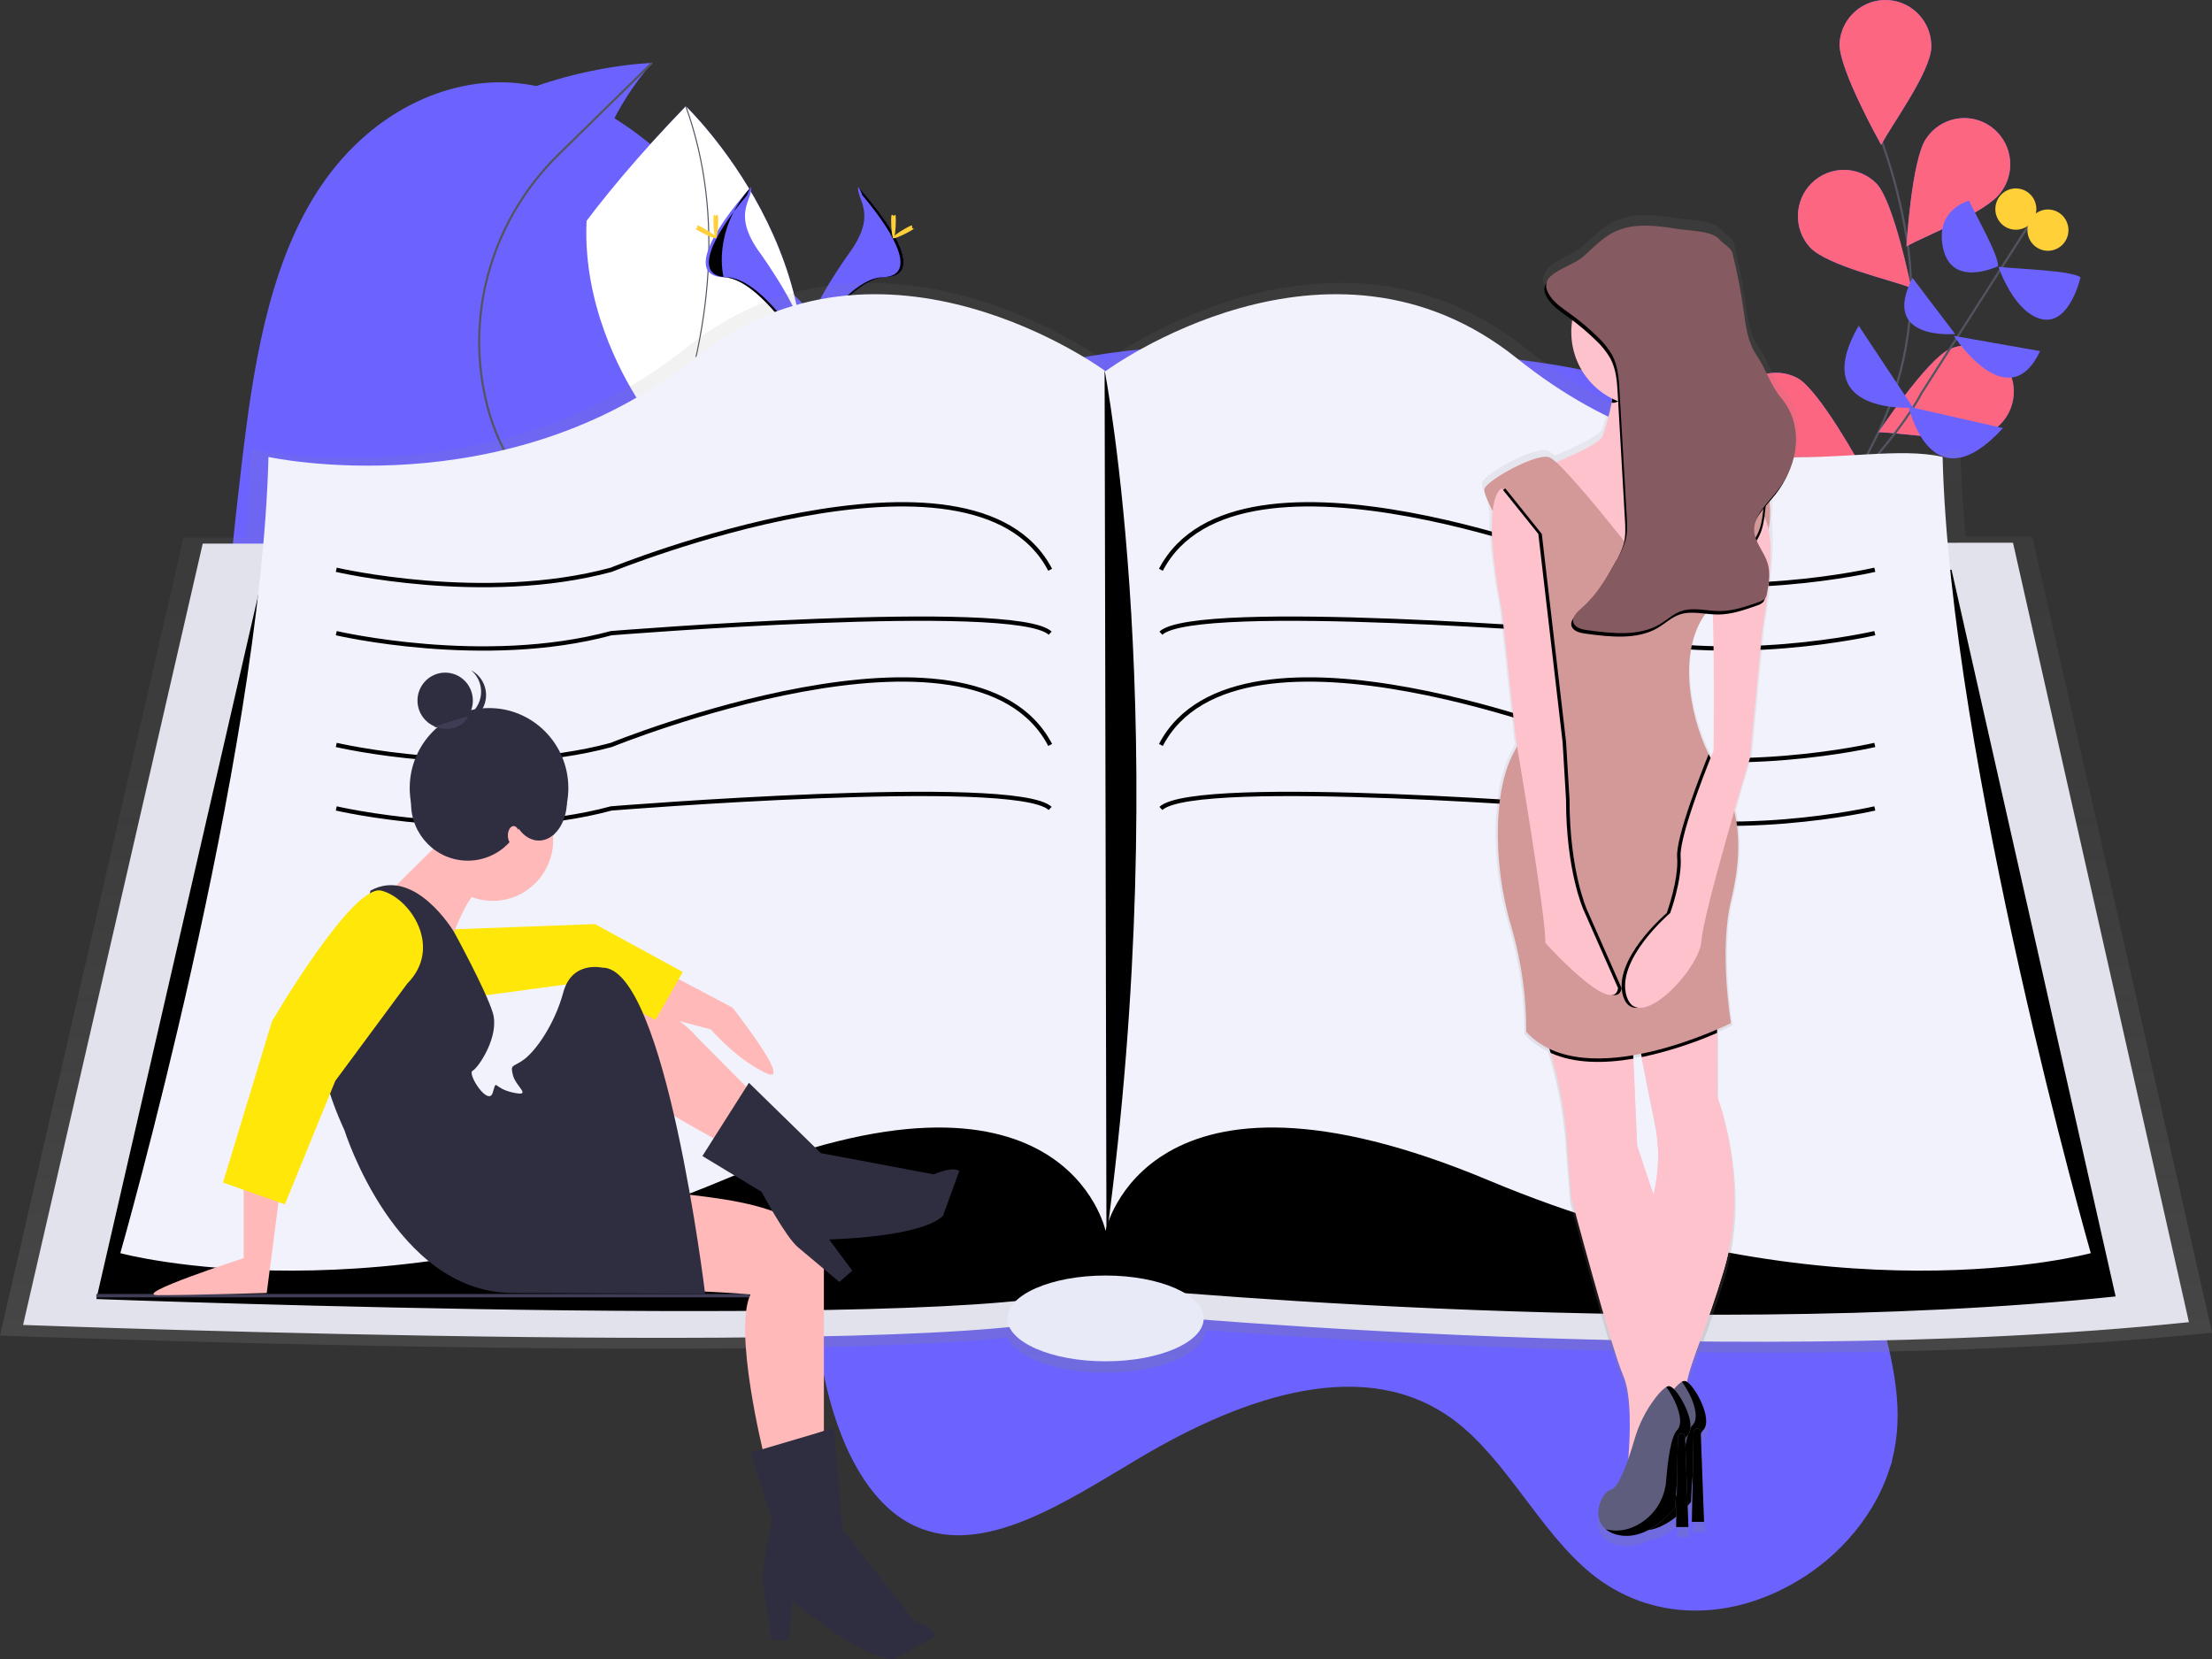 <?xml version="1.0" encoding="UTF-8" standalone="no"?>
<!DOCTYPE svg PUBLIC "-//W3C//DTD SVG 1.1//EN" "http://www.w3.org/Graphics/SVG/1.1/DTD/svg11.dtd">
<svg version="1.1" xmlns="http://www.w3.org/2000/svg" xmlns:xlink="http://www.w3.org/1999/xlink" preserveAspectRatio="xMidYMid meet" viewBox="0 0 2048 1536" width="2048" height="1536"><rect x="0" y="0" width="2048" height="1536" fill="#333333" stroke="none"/><defs><path d="M1742.21 1220.72C1751.5 1258.96 1762.23 1299.29 1753.97 1342.13C1743.87 1394.52 1707.67 1435.82 1671.12 1459.45C1604.47 1502.57 1528.58 1501.69 1473.63 1457.18C1426.06 1418.71 1394.92 1351.41 1346.4 1315.02C1265.11 1254.13 1153.15 1291.73 1055.75 1349.44C986.84 1390.24 910.99 1441.88 847.63 1413.11C803.04 1392.86 775.47 1335.31 762.69 1272.6C756.54 1242.33 752.89 1209.25 738.59 1186.21C730.08 1172.52 718.35 1163.38 706.18 1155.91C595.07 1087.71 444.12 1145.77 337.04 1068.47C264.71 1016.26 223.9 907.98 210.86 792.06C197.81 676.14 209.36 551.96 223.75 429.69C234.04 342.81 247.87 249.77 292.76 178.93C340.23 104 414.75 70.32 479.35 77.03C543.95 83.74 599.89 125.48 648.05 176.45C708.25 240.15 762.4 321.62 840.56 341.91C893.73 355.73 952.07 339.21 1008.71 329.77C1103.41 313.98 1196.71 317.99 1289.3 323.36C1377.96 328.51 1467.17 335.05 1549.68 366.63C1608.07 388.98 1652.76 435.84 1707.2 466.21C1742.69 485.99 1782.81 488.35 1815.86 514.81C1856.55 547.31 1891.62 607.73 1874.95 684.23C1859.09 756.98 1802.13 798.49 1767.77 855.06C1703.02 961.69 1714.47 1106.52 1742.21 1220.72Z" id="g5Uw5tR0Je"></path><path d="M558.86 529.34C558.86 529.34 279.45 466.44 634.97 98.4C634.97 98.4 788.21 244.65 732 426.44C709.4 499.53 636.67 544.65 563 530.2C562.17 530.03 559.68 529.51 558.86 529.34Z" id="e2p9SH12Zz"></path><path d="M558.86 529.34C552.72 527.96 285.41 460.22 634.97 98.4C634.97 98.4 788.21 244.65 732 426.44C709.4 499.53 636.67 544.65 563 530.2C562.17 530.03 559.68 529.51 558.86 529.34Z" id="ciXwwzz88"></path><path d="M562.56 531.44C562.56 531.44 710.14 307.59 635 98.42" id="e1xbanWzAL"></path><path d="M1708.3 746.71C1708.3 746.71 1660.14 551.48 1733.12 412.48C1763.77 354.15 1775.94 287.69 1765.7 222.51C1760.79 191.59 1753.07 161.19 1742.65 131.69" id="ad11iWYWo"></path><path d="M1741.72 134.12C1741.72 134.12 1702.15 63.78 1703.15 40.14C1704.63 16.54 1724.83 -1.4 1748.27 0.09C1771.06 1.53 1788.66 20.83 1788.13 43.82C1787.12 67.45 1751 116.06 1741.72 134.12Z" id="aqokGMczt"></path><path d="M1765.1 228.13C1765.1 228.13 1769.84 147.42 1783.44 128.13C1796.62 108.55 1823.07 103.43 1842.51 116.7C1861.96 129.97 1867.05 156.6 1853.87 176.18C1853.52 176.7 1853.16 177.21 1852.79 177.71C1839.21 197 1782.64 218.04 1765.1 228.13Z" id="acIhO7IsS"></path><path d="M1739.23 400.17C1739.23 400.17 1783.8 332.92 1805.2 323.17C1826.79 313.85 1851.8 323.91 1861.06 345.65C1870.07 366.8 1860.87 391.34 1840.22 401.22C1818.82 410.95 1759.43 400.38 1739.23 400.17Z" id="h1pkUbk6eQ"></path><path d="M1693.17 584.31C1693.17 584.31 1725.81 510.45 1745.27 497.2C1764.97 484.31 1791.32 489.95 1804.11 509.78C1816.59 529.12 1811.62 554.93 1792.88 568.17C1773.41 581.4 1713.11 581.08 1693.17 584.31Z" id="i2a1oJ3SU"></path><path d="M1769.52 266.56C1769.52 266.56 1753.65 187.31 1737.52 170.12C1721.07 153.23 1694.14 152.97 1677.37 169.54C1661.05 185.66 1660.3 211.9 1675.7 228.93C1691.82 246.14 1750.76 259.03 1769.52 266.56Z" id="b6Ei92VH8"></path><path d="M1723.43 432.46C1723.43 432.46 1684.83 361.6 1664.3 350.07C1643.53 339.03 1617.8 347.03 1606.82 367.94C1596.22 388.15 1603.25 413.18 1622.79 424.81C1643.3 436.28 1703.31 430.93 1723.43 432.46Z" id="b7Yca1ZfKA"></path><path d="M1695.29 647.04C1695.29 647.04 1669.05 570.56 1650.78 555.76C1632.22 541.27 1605.5 544.66 1591.1 563.35C1577.1 581.52 1579.85 607.57 1597.33 622.38C1615.59 637.23 1675.7 642.11 1695.29 647.04Z" id="c1eG7rxXM5"></path><path d="M1741.72 134.12C1741.72 134.12 1702.15 63.78 1703.15 40.14C1704.63 16.54 1724.83 -1.4 1748.27 0.09C1771.06 1.53 1788.66 20.83 1788.13 43.82C1787.12 67.45 1751 116.06 1741.72 134.12Z" id="a1ABHHmmMZ"></path><path d="M1765.1 228.13C1765.1 228.13 1769.84 147.42 1783.44 128.13C1796.62 108.55 1823.07 103.43 1842.51 116.7C1861.96 129.97 1867.05 156.6 1853.87 176.18C1853.52 176.7 1853.16 177.21 1852.79 177.71C1839.21 197 1782.64 218.04 1765.1 228.13Z" id="bligx0FTL"></path><path d="M1739.23 400.17C1739.23 400.17 1783.8 332.92 1805.2 323.17C1826.79 313.85 1851.8 323.91 1861.06 345.65C1870.07 366.8 1860.87 391.34 1840.22 401.22C1818.82 410.95 1759.43 400.38 1739.23 400.17Z" id="aa86MXlFQ"></path><path d="M1693.17 584.31C1693.17 584.31 1725.81 510.45 1745.27 497.2C1764.97 484.31 1791.32 489.95 1804.11 509.78C1816.59 529.12 1811.62 554.93 1792.88 568.17C1773.41 581.4 1713.11 581.08 1693.17 584.31Z" id="i6HPZ6sxdE"></path><path d="M1769.52 266.56C1769.52 266.56 1753.65 187.31 1737.52 170.12C1721.07 153.23 1694.14 152.97 1677.37 169.54C1661.05 185.66 1660.3 211.9 1675.7 228.93C1691.82 246.14 1750.76 259.03 1769.52 266.56Z" id="adggLaUXq"></path><path d="M1723.43 432.46C1723.43 432.46 1684.83 361.6 1664.3 350.07C1643.53 339.03 1617.8 347.03 1606.82 367.94C1596.22 388.15 1603.25 413.18 1622.79 424.81C1643.3 436.28 1703.31 430.93 1723.43 432.46Z" id="a4ZXOPmZJR"></path><path d="M1695.29 647.04C1695.29 647.04 1669.05 570.56 1650.78 555.76C1632.22 541.27 1605.5 544.66 1591.1 563.35C1577.1 581.52 1579.85 607.57 1597.33 622.38C1615.59 637.23 1675.7 642.11 1695.29 647.04Z" id="a8phnkjhmz"></path><path d="M1532 620.62C1532 620.62 1733.97 450.2 1778.86 364.26C1778.86 364.26 1880.97 204.29 1880.97 204.29" id="c2sq2Z2QEN"></path><path d="M1767.13 376.52C1767.13 376.52 1787.71 469.32 1854.48 396.36C1837.01 392.39 1775.86 378.5 1767.13 376.52Z" id="b9XyhON61"></path><path d="M1771.19 377.41C1771.19 377.41 1672.94 384.6 1720.91 301.59C1730.97 316.75 1766.16 369.83 1771.19 377.41Z" id="b1wAaedVyn"></path><path d="M1808.98 310.97C1808.98 310.97 1859.17 387.82 1888.85 325.08C1872.88 322.26 1816.97 312.38 1808.98 310.97Z" id="b2fF32Blfp"></path><path d="M1810.16 309.23C1810.16 309.23 1740.37 315.85 1770.74 257.34C1778.62 267.72 1806.22 304.04 1810.16 309.23Z" id="b9uyHLE32"></path><path d="M1926.26 256.81C1926.26 256.81 1916.12 301.7 1890.18 295.45C1864.24 289.2 1850.3 247 1850.3 247C1865.49 248.96 1918.38 250.27 1926.26 256.81Z" id="f4AyekGTSv"></path><path d="M1849.85 246.46C1849.85 246.46 1807.52 267.06 1799.16 230.31C1790.81 193.56 1823.11 185.8 1823.11 185.8C1828.46 197.93 1850.89 236.77 1849.85 246.46Z" id="a2qprCcDjp"></path><path d="M1878 207.31C1874.84 217.37 1880.37 228.12 1890.37 231.3C1900.37 234.49 1911.04 228.92 1914.21 218.85C1917.37 208.78 1911.84 198.04 1901.84 194.85C1891.84 191.66 1881.17 197.24 1878 207.31Z" id="gfQPpBWW0"></path><path d="M1848.29 187.81C1845.12 197.87 1850.66 208.62 1860.66 211.8C1870.66 214.99 1881.33 209.42 1884.49 199.35C1887.66 189.28 1882.12 178.54 1872.12 175.35C1862.12 172.16 1851.45 177.74 1848.29 187.81Z" id="e3gIlZHU4"></path><path d="M624.48 664.36C624.48 664.36 706.14 603.18 603.6 389.04C603.6 389.04 466.87 218.87 603.6 58.27C603.6 58.27 305.46 65.92 311.16 345.06C316.86 624.21 460.23 664.36 460.23 664.36C493.08 664.36 591.63 664.36 624.48 664.36Z" id="c1OiyydPYs"></path><path d="M548.22 664.36C548.22 664.36 527.66 517.14 472.59 427.28C461.71 409.1 453.89 389.25 449.44 368.5C431.04 287 457.28 201.76 516.74 143.43C522.53 137.75 551.49 109.34 603.61 58.21" id="d21O8Fh94A"></path><path d="M785.87 234.88C785.87 234.88 735.86 303.71 744.99 326.88C744.99 326.88 786.35 257.63 820.02 256.66C853.68 255.68 831.56 214.53 794.53 172.89C792.8 185.29 813.29 197.59 785.87 234.88Z" id="n4hIAlyDBi"></path><path d="M798.33 180.64C831.18 219.49 848.67 255.76 817.11 256.67C787.7 257.52 752.41 310.48 743.96 323.84C744.24 324.87 744.58 325.89 744.97 326.88C744.97 326.88 786.33 257.63 820 256.66C853.67 255.68 831.56 214.53 794.53 172.89C796.16 175.28 797.43 177.89 798.33 180.64Z" id="g3liCh486N"></path><path d="M827.23 220.1C826.04 220.1 825.07 213.04 825.07 204.36C825.07 195.68 826.28 199.76 827.48 199.76C828.68 199.76 829.4 195.68 829.4 204.36C829.4 213.06 828.43 220.1 827.23 220.1Z" id="civz092VI"></path><path d="M826.61 220.37C826.04 219.31 831.71 215.09 839.29 210.92C846.87 206.75 843.89 209.79 844.46 210.92C845.03 212.05 848.94 210.58 841.36 214.74C833.76 218.91 827.18 221.42 826.61 220.37Z" id="a2ZcyEVGHE"></path><path d="M704.14 234.88C704.14 234.88 754.16 303.71 745.03 326.88C745.03 326.88 703.67 257.63 670 256.66C636.33 255.68 658.42 214.53 695.48 172.89C697.22 185.29 676.72 197.59 704.14 234.88Z" id="bddaED79v"></path><path d="M691.69 180.64C658.84 219.49 641.35 255.76 672.91 256.67C702.32 257.52 737.6 310.48 746.05 323.84C745.77 324.87 745.44 325.89 745.05 326.88C745.05 326.88 703.63 257.61 669.96 256.67C669.96 256.67 658.42 214.53 695.48 172.89C693.86 175.28 692.58 177.89 691.69 180.64Z" id="b1fFthLkeI"></path><path d="M662.75 220.1C663.94 220.1 664.91 213.04 664.91 204.36C664.91 195.68 663.7 199.76 662.5 199.76C661.3 199.76 660.58 195.68 660.58 204.36C660.58 213.06 661.55 220.1 662.75 220.1Z" id="a6eMnbahx8"></path><path d="M663.37 220.37C663.94 219.31 658.27 215.09 650.69 210.92C643.11 206.75 646.09 209.79 645.52 210.92C644.95 212.05 641.04 210.58 648.62 214.74C656.21 218.91 662.8 221.42 663.37 220.37Z" id="b6gccpwi6"></path><path d="M1881.63 496.85C1844.55 496.85 1823.94 496.85 1819.82 496.85C1817.36 468.69 1815.7 441.41 1815.08 415.71C1815.08 415.71 1591 465.08 1412.31 322.25C1233.62 179.43 1023.54 334.61 1023.54 334.61C1023.49 334.57 1023.22 334.37 1022.73 334.01L1022.73 333.73C1022.73 333.94 1022.73 334.07 1022.73 334.09C1008.14 323.69 806.89 184.82 634.83 322.37C456.22 465.19 232.07 415.83 232.07 415.83C231.44 441.85 229.77 469.36 227.25 497.79C223.42 497.79 204.31 497.79 169.9 497.79C67.96 941.04 11.33 1187.29 0 1236.54C0 1236.54 690.64 1262.58 932.66 1238.56C941.34 1257.03 978.75 1270.91 1023.56 1270.91C1073.92 1270.91 1114.88 1253.38 1116.31 1231.53C1304.7 1245.96 1710.08 1269.04 2048 1233.88C2025.82 1135.61 1970.36 889.93 1881.63 496.85Z" id="b6nmNoOP8"></path><linearGradient id="gradienta71ogWIsj9" gradientUnits="userSpaceOnUse" x1="1024" y1="1270.89" x2="1024" y2="261.87"><stop style="stop-color: #808080;stop-opacity: 0.25" offset="0%"></stop><stop style="stop-color: #808080;stop-opacity: 0.12" offset="54%"></stop><stop style="stop-color: #808080;stop-opacity: 0.1" offset="100%"></stop></linearGradient><path d="M187.69 503.34C87.89 937.36 32.45 1178.48 21.36 1226.71C21.36 1226.71 936.97 1261.24 1010.71 1212.9C1010.71 1212.9 1579.12 1270.74 2026.64 1224.13C2015.78 1176.02 1961.48 935.47 1863.75 502.5L187.69 503.34Z" id="f3dwq12Voz"></path><path d="M244.28 528.33C151.24 932.97 99.55 1157.77 89.21 1202.73C89.21 1202.73 942.86 1234.93 1011.6 1189.86C1011.6 1189.86 1541.54 1243.78 1958.77 1200.32C1948.64 1155.47 1898 931.2 1806.85 527.52L244.28 528.33Z" id="cdIlJA83j"></path><path d="M1404.22 331.57C1229.33 191.72 1023.56 343.65 1023.56 343.65C1023.56 343.65 817.81 191.72 642.92 331.57C468.03 471.41 248.55 423.07 248.55 423.07C241.64 704.47 111.39 1160.25 111.39 1160.25C111.39 1160.25 351.44 1225.85 668.65 1092.93C985.87 960.01 1023.58 1139.54 1023.58 1139.54C1023.58 1139.54 1061.3 959.99 1378.51 1092.93C1695.73 1225.87 1935.77 1160.25 1935.77 1160.25C1935.77 1160.25 1805.45 704.47 1798.59 423.07C1719.72 404.77 1579.12 471.41 1404.22 331.57Z" id="amgYAnM09"></path><path d="M600.06 1144.76C600.06 1144.76 889.84 1079.16 1023.53 1175.83C1023.53 1175.83 1152.12 1058.44 1450.46 1149.94" id="k1v55ncVc"></path><path d="M1114.45 1220.67C1114.45 1242.6 1073.76 1260.38 1023.56 1260.38C973.37 1260.38 932.68 1242.6 932.68 1220.67C932.68 1198.73 973.37 1180.95 1023.56 1180.95C1073.76 1180.95 1114.45 1198.73 1114.45 1220.67Z" id="a16uC1crop"></path><path d="M1022.71 342.79C1022.71 342.79 1087.86 675.99 1024.42 1145.56" id="cCyX3u8uA"></path><path d="M311.33 527.52C311.33 527.52 447.81 559.45 565.94 527.52C565.94 527.52 900.97 391.14 972.31 527.52" id="gMUyGG1Sp"></path><path d="M311.33 586.22C311.33 586.22 447.81 618.15 565.94 586.22C565.94 586.22 939.86 556.01 972.31 586.22" id="g2goyMp0Vy"></path><path d="M311.33 689.71C311.33 689.71 447.81 721.64 565.94 689.71C565.94 689.71 900.97 553.33 972.31 689.71" id="ar2D2VXyh"></path><path d="M311.33 748.49C311.33 748.49 447.81 780.42 565.94 748.49C565.94 748.49 939.86 718.28 972.31 748.49" id="eDNgttvr6"></path><path d="M1735.82 527.52C1735.82 527.52 1599.34 559.45 1481.21 527.52C1481.21 527.52 1146.18 391.14 1074.83 527.52" id="j4dQ3HO1yN"></path><path d="M1735.82 586.22C1735.82 586.22 1599.34 618.15 1481.21 586.22C1481.21 586.22 1107.29 556.01 1074.83 586.22" id="f1l72Vr8fO"></path><path d="M1735.82 689.71C1735.82 689.71 1599.34 721.64 1481.21 689.71C1481.21 689.71 1146.18 553.33 1074.83 689.71" id="auOxdus8t"></path><path d="M1735.82 748.49C1735.82 748.49 1599.34 780.42 1481.21 748.49C1481.21 748.49 1107.29 718.28 1074.83 748.49" id="e2fwubSnSr"></path><path d="M1751.35 1354.16C1753.11 1347.26 1749.19 1340.19 1742.44 1338.06C1734.26 1335.5 1725.52 1340.14 1718.88 1344.85C1712.23 1349.55 1704.65 1354.92 1695.98 1353.93C1704.96 1347.39 1709.27 1336.72 1706.76 1327.16C1706.34 1325.08 1705.29 1323.18 1703.76 1321.71C1699.22 1317.72 1690.98 1319.44 1685.55 1322.57C1668.25 1332.57 1663.43 1351.87 1663.33 1369.24C1661.59 1362.97 1663.07 1356.45 1663.01 1350.01C1662.95 1343.57 1660.83 1336.45 1654.22 1332.99C1649.99 1331.16 1645.41 1330.27 1640.81 1330.41C1633.05 1330.18 1624.37 1330.81 1619.07 1335.5C1612.48 1341.23 1614.19 1351.04 1619.92 1357.43C1625.66 1363.81 1634.39 1367.83 1642.43 1372.25C1648.56 1375.61 1654.75 1379.53 1658.51 1384.85C1658.99 1385.55 1659.39 1386.31 1659.71 1387.1C1664.58 1387.1 1703.58 1387.1 1708.45 1387.1C1719.16 1382.67 1729.28 1376.91 1738.59 1369.97C1744.28 1365.59 1749.7 1360.41 1751.35 1354.16Z" id="hoxQuh0z1"></path><path d="M1401.55 681.47C1401.55 681.47 1402.02 684.23 1402.82 689.12C1402.4 689.89 1401.98 690.65 1401.55 691.4C1385.97 717.78 1383.58 755.79 1385.04 787C1386.41 812.16 1390.79 837.07 1398.09 861.18C1407 892.51 1411.47 924.95 1411.38 957.54C1417.54 964.25 1424.95 969.68 1433.18 973.53C1433.6 974.81 1434.04 976.11 1434.42 977.35C1441.59 1001.43 1446.45 1026.15 1448.91 1051.17C1449.4 1057.42 1453.31 1107.37 1453.8 1113.62C1453.8 1113.62 1491.35 1254.95 1502.76 1281.24C1510.89 1299.94 1509.1 1338.6 1507.39 1359.32C1502.51 1373.26 1496.57 1386.55 1491.33 1388C1481.83 1390.72 1472.34 1413.74 1486.16 1425.3C1486.16 1425.3 1486.16 1425.3 1486.16 1425.3C1487.2 1426.17 1488.31 1426.94 1489.49 1427.6C1489.52 1427.62 1489.71 1427.72 1490.04 1427.9L1491.04 1428.42L1492.52 1429.09L1493.28 1429.38L1494.86 1429.91C1495.27 1430.04 1495.5 1430.11 1495.54 1430.12C1496.28 1430.33 1497.04 1430.54 1497.86 1430.73C1507.49 1432.64 1517.47 1431.05 1526.04 1426.24C1536.45 1424.67 1545.69 1419.05 1552.63 1413.37C1552.61 1414.04 1552.55 1417.36 1552.44 1423.33L1563.83 1423.33C1563.51 1411.39 1563.33 1404.76 1563.3 1403.43C1565.35 1401.12 1566.49 1399.61 1566.49 1399.61C1566.49 1399.61 1566.83 1387.58 1568.14 1373.58C1568.08 1376.58 1567.81 1391.55 1567.3 1418.5L1578.7 1418.5C1576.85 1368.77 1575.83 1341.14 1575.62 1335.61C1576.2 1334.37 1576.96 1333.23 1577.88 1332.23C1587.38 1322.67 1570.97 1291.83 1562.48 1286.69C1566.28 1266.42 1580.77 1237.15 1597.48 1181.03C1621.96 1098.82 1590.95 1018.34 1590.95 1018.34C1590.95 1012.03 1590.95 961.56 1590.95 955.25C1599.17 951.69 1604.01 949.26 1604.01 949.26C1604.01 949.26 1592.62 881.89 1604.01 834.24C1611.4 803.44 1613.32 776.08 1607.14 749.9C1615.35 721.45 1621.97 699.48 1621.97 699.48C1623.11 687.65 1632.23 593 1633.37 581.17C1636.27 563.41 1638.23 548.21 1639.48 535.29C1639.69 533.68 1639.84 532.05 1639.92 530.45C1642.01 506.38 1641.55 490.3 1640.18 479.78C1640.85 474.96 1641.08 470.09 1640.87 465.23C1641.13 462.74 1641.23 460.23 1641.17 457.72C1642.81 455.8 1644.4 453.89 1645.92 451.98C1649.96 446.93 1653.4 441.41 1656.16 435.54C1668.71 411.7 1669.07 382.58 1651.54 361.56C1640.75 348.62 1637.39 334.68 1628.07 320.9C1619.54 308.28 1617.93 293.15 1615.88 278.62C1613.34 260.56 1609.85 242.65 1605.43 224.95C1604.12 219.75 1596.95 216.56 1593.38 212.24C1586.48 203.88 1566.35 204.17 1554.75 202.32C1535.27 199.2 1514.17 196.29 1496.44 204C1484.09 209.37 1475.22 219.14 1465.58 227.77C1455.19 237.04 1433.92 241.51 1430.62 252.62C1427.68 256.87 1427.52 262.18 1432.52 269.29C1437.34 276.14 1444.94 281.03 1452.02 286.16C1452.93 286.81 1453.79 287.49 1454.68 288.07C1449.75 318.36 1465.05 348.34 1492.37 361.95C1492.18 363.19 1491.97 364.41 1491.75 365.62C1489.66 376.34 1486.79 386.89 1483.16 397.18C1481.05 403.53 1456.67 414.62 1439.49 421.73C1437.5 419.68 1435.13 418.04 1432.52 416.9C1419.45 413.61 1375.4 438.25 1372.13 446.47C1371.22 448.77 1373.61 455.12 1377.51 463.11C1377.76 466.75 1378.35 470.36 1379.27 473.89C1378.3 490.72 1380.05 517.87 1388.46 561.52C1391.08 585.51 1398.93 657.48 1401.55 681.47ZM1582.89 696.39C1564.76 659.47 1553.99 599.78 1579.97 564.17C1582.29 564.42 1584.6 564.65 1586.92 564.81C1588.46 613.26 1587.57 692.91 1587.57 692.91C1587.57 692.91 1586.54 695.58 1584.79 699.96C1584.19 698.8 1583.56 697.61 1582.89 696.39ZM1520.06 981.37C1523.74 1000.01 1528.07 1021.67 1532.12 1041.36C1536.93 1064.29 1536.6 1088.02 1531.17 1110.8C1530.14 1107.72 1525.03 1092.27 1515.82 1064.46L1512.25 982.91C1512.12 980.91 1512.04 979.79 1512.03 979.57C1514.49 979.15 1516.94 978.69 1519.37 978.21C1519.74 979.89 1519.97 980.94 1520.06 981.37Z" id="d2C9bf1cw6"></path><linearGradient id="gradientbh25rDLHA" gradientUnits="userSpaceOnUse" x1="1518.56" y1="1431.69" x2="1518.56" y2="199.16"><stop style="stop-color: #808080;stop-opacity: 0.25" offset="0%"></stop><stop style="stop-color: #808080;stop-opacity: 0.12" offset="54%"></stop><stop style="stop-color: #808080;stop-opacity: 0.1" offset="100%"></stop></linearGradient><path d="M1530.98 1106.16C1530.02 1110.42 1528.75 1114.61 1527.18 1118.68C1527.47 1130.5 1528.91 1189.58 1531.51 1295.92C1531.81 1307.98 1531.97 1314.68 1532 1316.02C1536.01 1316.86 1540.07 1317.46 1544.16 1317.81C1547.94 1318.21 1551.76 1318.21 1555.55 1317.81C1559.35 1317.34 1562.69 1316.19 1564.47 1313.99C1566.26 1311.79 1566.64 1308.25 1564.11 1303.11C1561.34 1297.46 1560.26 1291.11 1561.02 1284.85C1561.17 1283.09 1561.46 1281.24 1561.8 1279.33C1565.59 1259.38 1579.78 1230.55 1596.24 1175.33C1620.34 1094.46 1589.83 1015.21 1589.83 1015.21C1589.83 1010.24 1589.83 985.43 1589.83 940.76C1542.6 935.9 1516.36 933.21 1511.11 932.67C1511.11 932.67 1514.91 952.7 1520.13 978.75C1523.67 997.1 1527.92 1018.42 1531.91 1037.81C1536.64 1060.38 1536.33 1083.73 1530.98 1106.16Z" id="c1msMjW2aN"></path><path d="M1530.98 1106.16C1530.02 1110.42 1528.75 1114.61 1527.18 1118.68C1527.47 1130.5 1528.91 1189.58 1531.51 1295.92C1531.81 1307.98 1531.97 1314.68 1532 1316.02C1536.01 1316.86 1540.07 1317.46 1544.16 1317.81C1547.94 1318.21 1551.76 1318.21 1555.55 1317.81C1559.35 1317.34 1562.69 1316.19 1564.47 1313.99C1566.26 1311.79 1566.64 1308.25 1564.11 1303.11C1561.34 1297.46 1560.26 1291.11 1561.02 1284.85C1561.17 1283.09 1561.46 1281.24 1561.8 1279.33C1565.59 1259.38 1579.78 1230.55 1596.24 1175.33C1620.34 1094.46 1589.83 1015.21 1589.83 1015.21C1589.83 1010.24 1589.83 985.43 1589.83 940.76C1542.6 935.9 1516.36 933.21 1511.11 932.67C1511.11 932.67 1514.91 952.7 1520.13 978.75C1523.67 997.1 1527.92 1018.42 1531.91 1037.81C1536.64 1060.38 1536.33 1083.73 1530.98 1106.16Z" id="b4S2F3pAQ8"></path><path d="M1422.66 940.76C1427.85 951.77 1432.22 963.17 1435.71 974.85C1442.77 998.55 1447.55 1022.88 1449.97 1047.5C1450.45 1053.65 1454.31 1102.82 1454.79 1108.97C1454.79 1108.97 1491.75 1248.06 1502.99 1273.95C1510.98 1292.36 1509.23 1330.41 1507.54 1350.85C1506.86 1359.15 1506.2 1364.54 1506.2 1364.54C1507.29 1363.19 1512.75 1356.46 1522.58 1344.33L1544.06 1317.81L1553.86 1305.71C1555.15 1304.13 1555.86 1303.25 1556.01 1303.07C1553.41 1297.65 1551.32 1292 1549.74 1286.19C1549.74 1286.19 1549.74 1286.19 1549.74 1286.19C1544.77 1268.48 1541.49 1250.33 1539.96 1231.99C1535.14 1181.85 1533.54 1113.9 1533.54 1113.9C1533.37 1113.39 1532.52 1110.84 1531 1106.25L1515.8 1060.54L1512.29 980.24L1510.98 950.51C1463.88 945.31 1434.44 942.06 1422.66 940.76Z" id="a3s0CmclhE"></path><path d="M1527.83 1327.7C1522.72 1345.19 1513.74 1372.07 1506.2 1374.24C1494.95 1377.47 1483.71 1409.82 1512.61 1416.3C1541.52 1422.78 1565.63 1390.41 1565.63 1390.41C1565.63 1390.41 1567.25 1333.8 1576.87 1324.1C1586.5 1314.41 1568.84 1282.04 1560.81 1278.81C1557.6 1277.49 1552.17 1282.84 1546.93 1289.67C1538.27 1301.04 1531.79 1313.93 1527.83 1327.7Z" id="g648yaSrZ9"></path><path d="M1525.55 1409.38C1543.5 1402.14 1555.77 1385.19 1557.11 1365.77C1558.47 1348.44 1561.36 1325.15 1567.23 1319.25C1574.82 1311.6 1565.33 1289.8 1557.16 1279.38C1558.23 1278.66 1559.56 1278.45 1560.79 1278.81C1568.82 1282.04 1586.5 1314.39 1576.86 1324.1C1567.21 1333.82 1565.61 1390.41 1565.61 1390.41C1565.61 1390.41 1541.55 1422.76 1512.63 1416.26C1508.43 1415.44 1504.48 1413.61 1501.13 1410.93C1501.73 1411.12 1502.34 1411.29 1502.99 1411.44C1510.54 1413.04 1518.4 1412.32 1525.55 1409.38Z" id="bPBuECMYO"></path><path d="M1577.69 1409.01L1566.45 1409.01C1567.38 1358.92 1567.9 1331.08 1568.01 1325.52C1568.1 1323.77 1569.57 1322.41 1571.31 1322.48C1571.31 1322.48 1571.31 1322.48 1571.31 1322.48C1573.02 1322.42 1574.47 1323.74 1574.6 1325.46C1575.01 1336.6 1576.04 1364.45 1577.69 1409.01Z" id="b3biWsL0yC"></path><path d="M1577.69 1409.01L1566.45 1409.01C1567.38 1358.92 1567.9 1331.08 1568.01 1325.52C1568.1 1323.77 1569.57 1322.41 1571.31 1322.48C1571.31 1322.48 1571.31 1322.48 1571.31 1322.48C1573.02 1322.42 1574.47 1323.74 1574.6 1325.46C1575.01 1336.6 1576.04 1364.45 1577.69 1409.01Z" id="c2InC4acI"></path><path d="M1513.37 1332.55C1508.27 1350.05 1499.28 1376.93 1491.75 1379.09C1480.5 1382.32 1469.26 1414.67 1498.16 1421.15C1527.07 1427.64 1551.18 1395.23 1551.18 1395.23C1551.18 1395.23 1552.8 1338.62 1562.42 1328.92C1572.05 1319.23 1554.39 1286.86 1546.36 1283.63C1543.11 1282.42 1537.72 1287.7 1532.48 1294.53C1523.81 1305.89 1517.34 1318.79 1513.37 1332.55Z" id="h1sovRZ7zm"></path><path d="M1511.1 1414.2C1529.05 1406.96 1541.32 1390.01 1542.66 1370.58C1544.02 1353.26 1546.91 1329.97 1552.78 1324.07C1560.37 1316.42 1550.88 1294.62 1542.71 1284.2C1543.78 1283.48 1545.11 1283.27 1546.34 1283.63C1554.37 1286.86 1572.05 1319.21 1562.4 1328.92C1552.76 1338.63 1551.18 1395.23 1551.18 1395.23C1551.18 1395.23 1527.08 1427.58 1498.16 1421.12C1493.96 1420.3 1490.01 1418.47 1486.66 1415.78C1487.34 1415.97 1487.89 1416.15 1488.54 1416.26C1496.09 1417.85 1503.95 1417.13 1511.1 1414.2Z" id="d2eQvKEkp"></path><path d="M1563.22 1413.77L1551.9 1413.77C1552.84 1363.68 1553.36 1335.85 1553.46 1330.28C1553.55 1328.53 1555.02 1327.17 1556.76 1327.24C1556.76 1327.24 1556.76 1327.24 1556.76 1327.24C1558.51 1327.14 1560 1328.47 1560.13 1330.22C1560.54 1341.36 1561.57 1369.21 1563.22 1413.77Z" id="cCjggqMYZ"></path><path d="M1563.22 1413.77L1551.9 1413.77C1552.84 1363.68 1553.36 1335.85 1553.46 1330.28C1553.55 1328.53 1555.02 1327.17 1556.76 1327.24C1556.76 1327.24 1556.76 1327.24 1556.76 1327.24C1558.51 1327.14 1560 1328.47 1560.13 1330.22C1560.54 1341.36 1561.57 1369.21 1563.22 1413.77Z" id="cacgFnCKa"></path><path d="M1488.54 536.41C1533.84 542.24 1559 545.48 1564.04 546.13C1564.04 546.13 1610.62 453.93 1609.02 449.07C1609.02 449.07 1583.31 434.52 1560.83 416.72C1538.35 398.92 1565.65 324.53 1565.65 324.53C1558.26 325.18 1499.15 330.35 1491.76 330.99C1492.05 331.99 1492.33 332.9 1492.54 334.01C1495.49 346.57 1494.44 360.51 1492.18 372.77C1490.12 383.3 1487.29 393.67 1483.71 403.78C1480.5 413.47 1424.28 434.51 1424.28 434.51C1432.84 448.09 1454.26 482.06 1488.54 536.41Z" id="g45NUorD2c"></path><path d="M1511.02 932.67C1511.02 932.67 1514.82 952.7 1520.04 978.75C1543.96 973.62 1567.31 966.12 1589.75 956.34C1589.75 955.3 1589.75 950.1 1589.75 940.76C1547.76 936.44 1521.52 933.75 1511.02 932.67Z" id="chugs6rWx"></path><path d="M1422.66 940.76C1427.85 951.77 1432.22 963.17 1435.71 974.85C1458.06 985 1485.86 984.71 1512.31 980.18C1512.22 978.2 1511.79 968.29 1511 950.45C1463.89 945.28 1434.44 942.05 1422.66 940.76Z" id="aveQwxHBX"></path><path d="M1387.15 787.47C1388.49 812.24 1392.8 836.75 1399.99 860.47C1408.76 891.31 1413.17 923.24 1413.09 955.32C1467.7 1015.17 1602.64 947.24 1602.64 947.24C1602.64 947.24 1591.4 880.93 1602.64 834.01C1610.47 801.39 1612.14 772.66 1604.2 745.12C1600.55 732.54 1595.16 720.54 1588.19 709.46C1586.07 706.06 1584 702.3 1582 698.26C1563.39 660.37 1552.64 598.11 1582.57 563.77C1585.68 560.2 1589.19 556.99 1593.02 554.21C1619.11 535.19 1630.99 514.06 1636.01 496.19C1639.14 485.08 1639.79 473.41 1637.91 462.02C1634.7 444.22 1589.71 428.04 1589.71 428.04C1591.33 481.43 1523.86 526.7 1523.86 526.7C1523.86 526.7 1446.74 426.42 1433.9 423.19C1421.07 419.96 1377.68 444.22 1374.47 452.31C1371.26 460.39 1409.81 520.24 1409.81 520.24C1409.81 520.24 1433.92 641.53 1403.39 693.29C1388.06 719.27 1385.71 756.65 1387.15 787.47Z" id="bg1kdAWj5"></path><path d="M1635.95 496.17C1634.7 469.4 1628.35 465.25 1628.35 465.25C1628.35 465.25 1575.28 516.99 1580.1 534.85C1581.2 538.96 1582 549.7 1582.51 563.83C1585.62 560.23 1589.13 557 1592.96 554.19C1619.05 535.17 1630.94 514.04 1635.95 496.17Z" id="h7Ktsvqih"></path><path d="M1572.07 871.22C1573.1 854.66 1591.23 789.75 1604.14 745.14C1600.49 732.56 1595.1 720.56 1588.14 709.48C1586.01 706.08 1583.94 702.31 1581.94 698.28C1575.85 713.37 1551.37 775.2 1552.8 793.59C1554.41 814.62 1543.15 845.35 1543.15 845.35C1543.15 845.35 1491.75 889 1502.99 922.97C1514.23 956.95 1570.46 897.09 1572.07 871.22Z" id="fexehEBi"></path><path d="M1631.51 584.92C1630.38 596.57 1621.39 689.73 1620.27 701.38C1620.27 701.38 1576.89 845.33 1575.28 871.22C1573.67 897.1 1517.46 956.93 1506.2 922.97C1494.94 889.02 1546.36 845.33 1546.36 845.33C1546.36 845.33 1557.6 814.6 1556.01 793.57C1554.41 772.54 1586.52 694.91 1586.52 694.91C1586.52 694.91 1588.14 552.59 1583.31 534.79C1578.49 516.99 1631.51 465.23 1631.51 465.23C1631.51 489.17 1649.19 476.55 1631.51 584.92Z" id="cOjesrQiZ"></path><path d="M1393.76 452.29C1393.76 452.29 1372.87 457.14 1393.76 565.51C1395.05 577.32 1405.33 671.79 1406.62 683.6C1406.62 683.6 1435.54 853.44 1433.92 872.88C1433.92 872.88 1496.59 942.44 1501.39 914.94C1501.39 914.94 1469.26 842.16 1469.26 842.16C1469.26 842.16 1453.16 806.52 1453.16 740.19C1452.95 736.63 1451.88 718.84 1449.95 686.81L1427.49 494.35C1409.5 471.92 1398.26 457.9 1393.76 452.29Z" id="a5TStikdo0"></path><path d="M1390.49 452.29C1390.49 452.29 1369.61 457.14 1390.49 565.51C1391.78 577.32 1402.06 671.79 1403.35 683.6C1403.35 683.6 1432.27 853.44 1430.66 872.88C1430.66 872.88 1493.32 942.44 1498.13 914.94C1498.13 914.94 1466 842.16 1466 842.16C1466 842.16 1449.93 806.57 1449.93 740.25C1449.72 736.69 1448.65 718.89 1446.72 686.87L1424.28 494.35C1406.26 471.92 1395 457.9 1390.49 452.29Z" id="b6lufgSeA9"></path><path d="M1580.92 527.5C1513.45 545.3 1588.93 466.01 1588.93 466.01C1588.93 466.01 1614.57 427.22 1638.74 457.95C1627.18 471.86 1648.39 509.7 1580.92 527.5Z" id="iVC5Y8qkN"></path><path d="M1579.31 525.88C1511.76 543.68 1587.34 464.41 1587.34 464.41C1587.34 464.41 1613.03 425.6 1637.13 456.34C1625.56 470.25 1646.85 508.08 1579.31 525.88Z" id="b21BXWlRV"></path><path d="M1521.46 354.43C1532.57 354.43 1543.04 376.82 1552.3 372.08C1555 357 1558.93 342.17 1564.04 327.74C1556.89 328.38 1499.69 333.45 1492.54 334.09C1495.47 346.57 1494.44 360.49 1492.18 372.75C1501.05 375.35 1510.98 354.43 1521.46 354.43Z" id="a4tIcEZf2l"></path><path d="M1523.08 238.8C1485.38 238.8 1454.81 269.57 1454.81 307.53C1454.81 345.49 1485.38 376.27 1523.08 376.27C1560.78 376.27 1591.34 345.49 1591.34 307.53C1591.34 269.57 1560.78 238.8 1523.08 238.8Z" id="fuwYJtsWX"></path><path d="M1453.06 294.45C1461.68 300.67 1469.82 307.53 1477.41 314.97C1482.77 319.9 1487.36 325.63 1491.02 331.95C1496.44 342.12 1497.16 353.63 1497.8 364.83C1498.47 376.41 1503.77 468.99 1504.43 480.56C1504.87 488.21 1505.3 496.03 1503.37 503.51C1501.4 509.88 1498.64 515.97 1495.14 521.63C1486.39 537.27 1477.39 553.22 1463.3 565.61C1458.59 569.72 1452.86 575.03 1455.34 580.43C1457.36 584.77 1463.55 586.16 1468.86 586.79C1491.18 589.81 1515.9 592.4 1534.68 581.44C1541.76 577.31 1547.63 571.38 1555.57 568.82C1566.62 565.28 1578.81 568.97 1590.58 568.95C1603.08 568.95 1615.01 564.77 1626.66 560.64C1628.9 560.07 1630.95 558.91 1632.59 557.27C1633.52 555.91 1634.1 554.34 1634.28 552.7C1636.05 543.32 1637.72 533.58 1634.83 524.39C1631.7 514.43 1623.44 505.8 1622.51 495.52C1621.29 481.21 1634.39 469.57 1643.81 457.81C1663.86 432.78 1668.33 396.74 1647.74 372.06C1637.13 359.33 1633.8 345.6 1624.63 332.04C1616.24 319.64 1614.64 304.74 1612.63 290.44C1610.13 272.66 1606.69 255.03 1602.34 237.61C1601.07 232.49 1593.98 229.35 1590.47 225.09C1583.67 216.87 1563.89 217.15 1552.49 215.32C1533.31 212.26 1512.61 209.39 1495.09 216.98C1482.93 222.26 1474.2 231.9 1464.7 240.37C1451.26 252.45 1418.64 256.23 1433.87 277.86C1438.61 284.59 1446.09 289.33 1453.06 294.45Z" id="d3KENxebaE"></path><path d="M1454.68 291.22C1463.29 297.45 1471.43 304.32 1479.02 311.78C1484.39 316.71 1488.98 322.44 1492.64 328.76C1498.05 338.93 1498.77 350.44 1499.42 361.64C1500.09 373.21 1505.43 465.76 1506.1 477.33C1506.54 484.98 1506.97 492.8 1505.04 500.28C1503.07 506.65 1500.31 512.74 1496.82 518.4C1488.06 534.04 1479.06 549.99 1464.97 562.38C1460.26 566.49 1454.53 571.8 1457.01 577.2C1459.03 581.54 1465.22 582.93 1470.53 583.56C1492.85 586.58 1517.57 589.16 1536.35 578.21C1543.43 574.08 1549.3 568.15 1557.24 565.59C1568.29 562.05 1580.48 565.74 1592.26 565.72C1604.75 565.72 1616.68 561.54 1628.34 557.41C1630.57 556.84 1632.62 555.68 1634.26 554.04C1635.19 552.68 1635.77 551.11 1635.95 549.47C1637.72 540.08 1639.39 530.35 1636.5 521.16C1633.37 511.19 1625.11 502.57 1624.18 492.29C1622.96 477.98 1636.06 466.34 1645.48 454.58C1665.54 429.55 1670 393.51 1649.41 368.83C1638.8 356.1 1635.48 342.37 1626.3 328.81C1617.91 316.4 1616.32 301.51 1614.3 287.21C1611.8 269.43 1608.36 251.79 1604.01 234.38C1602.74 229.26 1595.66 226.12 1592.14 221.86C1585.34 213.64 1565.56 213.92 1554.16 212.09C1534.98 209.03 1514.29 206.16 1496.76 213.75C1484.61 219.03 1475.87 228.66 1466.38 237.13C1452.78 249.22 1420.25 253 1435.48 274.63C1440.23 281.36 1447.71 286.1 1454.68 291.22Z" id="a3EQk5qI7r"></path><path d="M694.07 1198.03C694.07 1198.03 694.07 1198.03 694.07 1198.03C694.07 1199.89 694.07 1200.93 694.07 1201.14C694.07 1201.14 694.07 1201.14 694.07 1201.14C331.16 1201.14 129.54 1201.14 89.21 1201.14C89.21 1201.14 89.21 1201.14 89.21 1201.14C89.21 1199.27 89.21 1198.23 89.21 1198.03C89.21 1198.03 89.21 1198.03 89.21 1198.03C452.13 1198.03 653.75 1198.03 694.07 1198.03Z" id="d222jpyGZz"></path><path d="M452.77 655.56C412.21 655.56 379.33 688.73 379.33 729.64C379.33 770.56 412.21 803.73 452.77 803.73C493.33 803.73 526.21 770.56 526.21 729.64C526.21 688.73 493.33 655.56 452.77 655.56Z" id="a1bJVNmJf"></path><path d="M225.63 1085.51C225.63 1133.11 225.63 1159.55 225.63 1164.84C225.63 1164.84 119.87 1199.13 146.33 1199.13C178.32 1199.13 246.96 1197.12 246.96 1197.12C247.76 1190.93 251.76 1160 258.96 1104.33L225.63 1085.51Z" id="bhSXhOd2P"></path><path d="M552.2 899.94C552.2 899.94 624.18 934.9 644.17 959.11C644.17 959.11 733.48 1049.2 733.48 1049.2C730.81 1052.16 709.48 1075.83 706.82 1078.78C706.82 1078.78 590.85 1018.27 590.85 1008.86C590.85 1008.86 562.86 1015.58 562.86 1015.58C560.73 992.46 554.33 923.07 552.2 899.94Z" id="d5vUXPp9L"></path><path d="M678.16 932.89C678.16 932.89 736.31 1006.61 708.82 993.4C680.82 979.95 658.17 953.06 658.17 953.06C658.17 953.06 596.29 937.32 595.57 934.77C594.85 932.21 608.18 895.91 608.18 895.91C622.18 903.3 671.16 929.19 678.16 932.89Z" id="d83jiUGZFc"></path><path d="M540.2 909.35L606.85 944.32L632.17 899.94L550.87 855.57L405.58 860.95L429.57 924.15L429.57 924.15L540.2 909.35Z" id="d3w0xUtEB"></path><path d="M762.8 1175.6C762.8 1175.6 762.8 1324.86 762.8 1324.86C757.2 1326.88 712.41 1343.01 706.82 1345.03C706.82 1345.03 678.83 1232.08 694.82 1198.46C694.82 1198.46 654.17 1195.1 624.84 1195.1C595.52 1195.1 581.52 1096.27 581.52 1096.27C617.78 1112.13 761.47 1098.95 762.8 1175.6Z" id="c30YhS2qsk"></path><path d="M772.13 1322.17L694.82 1345.03C706.82 1382.14 713.48 1402.76 714.81 1406.89C714.81 1406.89 704.15 1453.95 706.82 1468.74C706.82 1468.74 714.81 1518.49 714.81 1518.49C715.88 1518.49 721.21 1518.49 730.81 1518.49C732.41 1496.71 733.3 1484.61 733.48 1482.19C733.48 1482.19 798.79 1537.32 828.11 1535.98C828.11 1535.98 866.77 1514.46 866.77 1514.46C866.77 1514.46 866.77 1507.74 846.77 1501.01C846.77 1501.01 780.13 1416.3 780.13 1416.3C779.06 1403.75 776.39 1372.37 772.13 1322.17Z" id="d5gpzJOip5"></path><path d="M456.23 721.1C425.31 721.1 400.25 746.38 400.25 777.58C400.25 808.77 425.31 834.05 456.23 834.05C487.15 834.05 512.21 808.77 512.21 777.58C512.21 746.38 487.15 721.1 456.23 721.1Z" id="c16UeEbKIn"></path><path d="M409.58 777.58L352.26 834.05C386.65 871.17 405.76 891.78 409.58 895.91C409.58 895.91 425.57 836.74 444.23 821.95C439.61 816.03 428.06 801.24 409.58 777.58Z" id="a7xboerFk"></path><path d="M318.94 1046.51C318.94 1046.51 365.59 1195.77 473.56 1197.12C473.56 1197.12 652.83 1197.79 652.83 1197.79C652.83 1197.79 616.18 894.56 557.53 895.91C557.53 895.91 529.54 889.18 521.54 918.77C513.54 948.35 496.22 972.55 485.55 980.62C474.89 988.69 472.22 984.66 474.89 995.41C477.56 1006.17 493.55 1015.58 474.89 1011.55C456.23 1007.52 460.23 998.1 456.23 1011.55C452.23 1025 432.24 994.07 437.57 991.38C442.9 988.69 462.89 959.11 456.23 937.59C449.56 916.08 420.46 863.04 420.46 863.04C420.46 863.04 384.25 801.78 342.93 824.64C338.13 869.01 256.29 910.7 318.94 1046.51Z" id="b2FkyC9S9b"></path><path d="M310.43 1000.75L263.77 1115.05L206.46 1094.88C233.65 1005.32 248.76 955.57 251.78 945.62C251.78 945.62 326.42 817.87 353.08 824.6C379.74 831.32 410.39 877.04 377.07 910.66C368.19 922.67 345.97 952.7 310.43 1000.75Z" id="a8GfJxqSE1"></path><path d="M412.17 622.76C398.01 622.76 386.53 634.34 386.53 648.62C386.53 662.91 398.01 674.49 412.17 674.49C426.33 674.49 437.8 662.91 437.8 648.62C437.8 634.34 426.33 622.76 412.17 622.76Z" id="avvdsvH0Y"></path><path d="M436.26 620.62C448.81 627.23 453.68 642.85 447.12 655.51C440.57 668.18 425.08 673.08 412.53 666.47C410.88 665.6 409.33 664.55 407.9 663.35C419.5 669.48 433.82 665.8 441.1 654.83C448.39 643.85 446.3 629.1 436.26 620.62Z" id="g2QWg7ubEl"></path><path d="M433.47 663.01C433.47 663.01 426.59 680.6 401.84 672.77C401.84 672.77 433.47 663.01 433.47 663.01Z" id="a6xEWTMHm"></path><path d="M433.12 690.84C404.11 690.84 380.58 714.57 380.58 743.85C380.58 773.12 404.11 796.85 433.12 796.85C462.14 796.85 485.66 773.12 485.66 743.85C485.66 714.57 462.14 690.84 433.12 690.84Z" id="a21Kioatxe"></path><path d="M524.87 741.94C524.87 761.99 513.24 778.25 498.88 778.25C484.53 778.25 472.89 761.99 472.89 741.94C472.89 721.89 484.53 705.64 498.88 705.64C513.24 705.64 524.87 721.89 524.87 741.94Z" id="aSPsIVbNM"></path><path d="M480.89 773.54C480.89 778.37 478.5 782.28 475.56 782.28C472.61 782.28 470.22 778.37 470.22 773.54C470.22 768.71 472.61 764.8 475.56 764.8C478.5 764.8 480.89 768.71 480.89 773.54Z" id="a6IxyLEto2"></path><path d="M693.39 1002.51L650.32 1070.33C683.22 1090.21 701.49 1101.26 705.15 1103.47C705.15 1103.47 727.51 1145.66 739.04 1154.97C739.04 1154.97 777.1 1186.93 777.1 1186.93C777.89 1186.23 781.88 1182.73 789.06 1176.43C776.21 1159.1 769.07 1149.46 767.65 1147.54C767.65 1147.54 852.03 1145.91 873.09 1125.67C873.09 1125.67 888.13 1084.22 888.13 1084.22C888.13 1084.22 883.79 1079.19 864.51 1087.28C864.51 1087.28 760.06 1067.65 760.06 1067.65C751.17 1058.97 728.95 1037.25 693.39 1002.51Z" id="aYVIfS5Mx"></path></defs><g><g><g><use xlink:href="#g5Uw5tR0Je" opacity="1" fill="#6c63ff" fill-opacity="1"></use><g><use xlink:href="#g5Uw5tR0Je" opacity="1" fill-opacity="0" stroke="#000000" stroke-width="1" stroke-opacity="0"></use></g></g><g><use xlink:href="#e2p9SH12Zz" opacity="1" fill="#6c63ff" fill-opacity="1"></use><g><use xlink:href="#e2p9SH12Zz" opacity="1" fill-opacity="0" stroke="#000000" stroke-width="1" stroke-opacity="0"></use></g></g><g><use xlink:href="#ciXwwzz88" opacity="1" fill="#ffffff" fill-opacity="1"></use><g><use xlink:href="#ciXwwzz88" opacity="1" fill-opacity="0" stroke="#000000" stroke-width="1" stroke-opacity="0"></use></g></g><g><use xlink:href="#e1xbanWzAL" opacity="1" fill="#000000" fill-opacity="0"></use><g><use xlink:href="#e1xbanWzAL" opacity="1" fill-opacity="0" stroke="#535461" stroke-width="1" stroke-opacity="1"></use></g></g><g><use xlink:href="#ad11iWYWo" opacity="1" fill="#000000" fill-opacity="0"></use><g><use xlink:href="#ad11iWYWo" opacity="1" fill-opacity="0" stroke="#535461" stroke-width="2" stroke-opacity="1"></use></g></g><g><use xlink:href="#aqokGMczt" opacity="1" fill="#6c63ff" fill-opacity="1"></use><g><use xlink:href="#aqokGMczt" opacity="1" fill-opacity="0" stroke="#000000" stroke-width="1" stroke-opacity="0"></use></g></g><g><use xlink:href="#acIhO7IsS" opacity="1" fill="#6c63ff" fill-opacity="1"></use><g><use xlink:href="#acIhO7IsS" opacity="1" fill-opacity="0" stroke="#000000" stroke-width="1" stroke-opacity="0"></use></g></g><g><use xlink:href="#h1pkUbk6eQ" opacity="1" fill="#6c63ff" fill-opacity="1"></use><g><use xlink:href="#h1pkUbk6eQ" opacity="1" fill-opacity="0" stroke="#000000" stroke-width="1" stroke-opacity="0"></use></g></g><g><use xlink:href="#i2a1oJ3SU" opacity="1" fill="#6c63ff" fill-opacity="1"></use><g><use xlink:href="#i2a1oJ3SU" opacity="1" fill-opacity="0" stroke="#000000" stroke-width="1" stroke-opacity="0"></use></g></g><g><use xlink:href="#b6Ei92VH8" opacity="1" fill="#6c63ff" fill-opacity="1"></use><g><use xlink:href="#b6Ei92VH8" opacity="1" fill-opacity="0" stroke="#000000" stroke-width="1" stroke-opacity="0"></use></g></g><g><use xlink:href="#b7Yca1ZfKA" opacity="1" fill="#6c63ff" fill-opacity="1"></use><g><use xlink:href="#b7Yca1ZfKA" opacity="1" fill-opacity="0" stroke="#000000" stroke-width="1" stroke-opacity="0"></use></g></g><g><use xlink:href="#c1eG7rxXM5" opacity="1" fill="#6c63ff" fill-opacity="1"></use><g><use xlink:href="#c1eG7rxXM5" opacity="1" fill-opacity="0" stroke="#000000" stroke-width="1" stroke-opacity="0"></use></g></g><g><use xlink:href="#a1ABHHmmMZ" opacity="1" fill="#fc6681" fill-opacity="1"></use><g><use xlink:href="#a1ABHHmmMZ" opacity="1" fill-opacity="0" stroke="#000000" stroke-width="1" stroke-opacity="0"></use></g></g><g><use xlink:href="#bligx0FTL" opacity="1" fill="#fc6681" fill-opacity="1"></use><g><use xlink:href="#bligx0FTL" opacity="1" fill-opacity="0" stroke="#000000" stroke-width="1" stroke-opacity="0"></use></g></g><g><use xlink:href="#aa86MXlFQ" opacity="1" fill="#fc6681" fill-opacity="1"></use><g><use xlink:href="#aa86MXlFQ" opacity="1" fill-opacity="0" stroke="#000000" stroke-width="1" stroke-opacity="0"></use></g></g><g><use xlink:href="#i6HPZ6sxdE" opacity="1" fill="#fc6681" fill-opacity="1"></use><g><use xlink:href="#i6HPZ6sxdE" opacity="1" fill-opacity="0" stroke="#000000" stroke-width="1" stroke-opacity="0"></use></g></g><g><use xlink:href="#adggLaUXq" opacity="1" fill="#fc6681" fill-opacity="1"></use><g><use xlink:href="#adggLaUXq" opacity="1" fill-opacity="0" stroke="#000000" stroke-width="1" stroke-opacity="0"></use></g></g><g><use xlink:href="#a4ZXOPmZJR" opacity="1" fill="#fc6681" fill-opacity="1"></use><g><use xlink:href="#a4ZXOPmZJR" opacity="1" fill-opacity="0" stroke="#000000" stroke-width="1" stroke-opacity="0"></use></g></g><g><use xlink:href="#a8phnkjhmz" opacity="1" fill="#fc6681" fill-opacity="1"></use><g><use xlink:href="#a8phnkjhmz" opacity="1" fill-opacity="0" stroke="#000000" stroke-width="1" stroke-opacity="0"></use></g></g><g><use xlink:href="#c2sq2Z2QEN" opacity="1" fill="#000000" fill-opacity="0"></use><g><use xlink:href="#c2sq2Z2QEN" opacity="1" fill-opacity="0" stroke="#535461" stroke-width="2" stroke-opacity="1"></use></g></g><g><use xlink:href="#b9XyhON61" opacity="1" fill="#6c63ff" fill-opacity="1"></use><g><use xlink:href="#b9XyhON61" opacity="1" fill-opacity="0" stroke="#000000" stroke-width="1" stroke-opacity="0"></use></g></g><g><use xlink:href="#b1wAaedVyn" opacity="1" fill="#6c63ff" fill-opacity="1"></use><g><use xlink:href="#b1wAaedVyn" opacity="1" fill-opacity="0" stroke="#000000" stroke-width="1" stroke-opacity="0"></use></g></g><g><use xlink:href="#b2fF32Blfp" opacity="1" fill="#6c63ff" fill-opacity="1"></use><g><use xlink:href="#b2fF32Blfp" opacity="1" fill-opacity="0" stroke="#000000" stroke-width="1" stroke-opacity="0"></use></g></g><g><use xlink:href="#b9uyHLE32" opacity="1" fill="#6c63ff" fill-opacity="1"></use><g><use xlink:href="#b9uyHLE32" opacity="1" fill-opacity="0" stroke="#000000" stroke-width="1" stroke-opacity="0"></use></g></g><g><use xlink:href="#f4AyekGTSv" opacity="1" fill="#6c63ff" fill-opacity="1"></use><g><use xlink:href="#f4AyekGTSv" opacity="1" fill-opacity="0" stroke="#000000" stroke-width="1" stroke-opacity="0"></use></g></g><g><use xlink:href="#a2qprCcDjp" opacity="1" fill="#6c63ff" fill-opacity="1"></use><g><use xlink:href="#a2qprCcDjp" opacity="1" fill-opacity="0" stroke="#000000" stroke-width="1" stroke-opacity="0"></use></g></g><g><use xlink:href="#gfQPpBWW0" opacity="1" fill="#ffd037" fill-opacity="1"></use><g><use xlink:href="#gfQPpBWW0" opacity="1" fill-opacity="0" stroke="#000000" stroke-width="1" stroke-opacity="0"></use></g></g><g><use xlink:href="#e3gIlZHU4" opacity="1" fill="#ffd037" fill-opacity="1"></use><g><use xlink:href="#e3gIlZHU4" opacity="1" fill-opacity="0" stroke="#000000" stroke-width="1" stroke-opacity="0"></use></g></g><g><use xlink:href="#c1OiyydPYs" opacity="1" fill="#6c63ff" fill-opacity="1"></use><g><use xlink:href="#c1OiyydPYs" opacity="1" fill-opacity="0" stroke="#000000" stroke-width="1" stroke-opacity="0"></use></g></g><g><use xlink:href="#d21O8Fh94A" opacity="1" fill="#000000" fill-opacity="0"></use><g><use xlink:href="#d21O8Fh94A" opacity="1" fill-opacity="0" stroke="#535461" stroke-width="2" stroke-opacity="1"></use></g></g><g><use xlink:href="#n4hIAlyDBi" opacity="1" fill="#6c63ff" fill-opacity="1"></use><g><use xlink:href="#n4hIAlyDBi" opacity="1" fill-opacity="0" stroke="#000000" stroke-width="1" stroke-opacity="0"></use></g></g><g><use xlink:href="#g3liCh486N" opacity="1" fill="#000000" fill-opacity="1"></use><g><use xlink:href="#g3liCh486N" opacity="1" fill-opacity="0" stroke="#000000" stroke-width="1" stroke-opacity="0"></use></g></g><g><use xlink:href="#civz092VI" opacity="1" fill="#ffd037" fill-opacity="1"></use><g><use xlink:href="#civz092VI" opacity="1" fill-opacity="0" stroke="#000000" stroke-width="1" stroke-opacity="0"></use></g></g><g><use xlink:href="#a2ZcyEVGHE" opacity="1" fill="#ffd037" fill-opacity="1"></use><g><use xlink:href="#a2ZcyEVGHE" opacity="1" fill-opacity="0" stroke="#000000" stroke-width="1" stroke-opacity="0"></use></g></g><g><use xlink:href="#bddaED79v" opacity="1" fill="#6c63ff" fill-opacity="1"></use><g><use xlink:href="#bddaED79v" opacity="1" fill-opacity="0" stroke="#000000" stroke-width="1" stroke-opacity="0"></use></g></g><g><use xlink:href="#b1fFthLkeI" opacity="1" fill="#000000" fill-opacity="1"></use><g><use xlink:href="#b1fFthLkeI" opacity="1" fill-opacity="0" stroke="#000000" stroke-width="1" stroke-opacity="0"></use></g></g><g><use xlink:href="#a6eMnbahx8" opacity="1" fill="#ffd037" fill-opacity="1"></use><g><use xlink:href="#a6eMnbahx8" opacity="1" fill-opacity="0" stroke="#000000" stroke-width="1" stroke-opacity="0"></use></g></g><g><use xlink:href="#b6gccpwi6" opacity="1" fill="#ffd037" fill-opacity="1"></use><g><use xlink:href="#b6gccpwi6" opacity="1" fill-opacity="0" stroke="#000000" stroke-width="1" stroke-opacity="0"></use></g></g><g><use xlink:href="#b6nmNoOP8" opacity="1" fill="url(#gradienta71ogWIsj9)"></use><g><use xlink:href="#b6nmNoOP8" opacity="1" fill-opacity="0" stroke="#000000" stroke-width="1" stroke-opacity="0"></use></g></g><g><use xlink:href="#f3dwq12Voz" opacity="1" fill="#e2e2ec" fill-opacity="1"></use><g><use xlink:href="#f3dwq12Voz" opacity="1" fill-opacity="0" stroke="#000000" stroke-width="1" stroke-opacity="0"></use></g></g><g><use xlink:href="#cdIlJA83j" opacity="1" fill="#000000" fill-opacity="1"></use><g><use xlink:href="#cdIlJA83j" opacity="1" fill-opacity="0" stroke="#000000" stroke-width="1" stroke-opacity="0"></use></g></g><g><use xlink:href="#amgYAnM09" opacity="1" fill="#f1f2fb" fill-opacity="1"></use><g><use xlink:href="#amgYAnM09" opacity="1" fill-opacity="0" stroke="#000000" stroke-width="1" stroke-opacity="0"></use></g></g><g><use xlink:href="#k1v55ncVc" opacity="1" fill="#000000" fill-opacity="1"></use><g><use xlink:href="#k1v55ncVc" opacity="1" fill-opacity="0" stroke="#000000" stroke-width="1" stroke-opacity="0"></use></g></g><g><use xlink:href="#a16uC1crop" opacity="1" fill="#e8eaf8" fill-opacity="1"></use><g><use xlink:href="#a16uC1crop" opacity="1" fill-opacity="0" stroke="#000000" stroke-width="1" stroke-opacity="0"></use></g></g><g><use xlink:href="#cCyX3u8uA" opacity="1" fill="#000000" fill-opacity="1"></use><g><use xlink:href="#cCyX3u8uA" opacity="1" fill-opacity="0" stroke="#000000" stroke-width="1" stroke-opacity="0"></use></g></g><g><use xlink:href="#gMUyGG1Sp" opacity="1" fill="#000000" fill-opacity="0"></use><g><use xlink:href="#gMUyGG1Sp" opacity="1" fill-opacity="0" stroke="#000000" stroke-width="4" stroke-opacity="1"></use></g></g><g><use xlink:href="#g2goyMp0Vy" opacity="1" fill="#000000" fill-opacity="0"></use><g><use xlink:href="#g2goyMp0Vy" opacity="1" fill-opacity="0" stroke="#000000" stroke-width="4" stroke-opacity="1"></use></g></g><g><use xlink:href="#ar2D2VXyh" opacity="1" fill="#000000" fill-opacity="0"></use><g><use xlink:href="#ar2D2VXyh" opacity="1" fill-opacity="0" stroke="#000000" stroke-width="4" stroke-opacity="1"></use></g></g><g><use xlink:href="#eDNgttvr6" opacity="1" fill="#000000" fill-opacity="0"></use><g><use xlink:href="#eDNgttvr6" opacity="1" fill-opacity="0" stroke="#000000" stroke-width="4" stroke-opacity="1"></use></g></g><g><use xlink:href="#j4dQ3HO1yN" opacity="1" fill="#000000" fill-opacity="0"></use><g><use xlink:href="#j4dQ3HO1yN" opacity="1" fill-opacity="0" stroke="#000000" stroke-width="4" stroke-opacity="1"></use></g></g><g><use xlink:href="#f1l72Vr8fO" opacity="1" fill="#000000" fill-opacity="0"></use><g><use xlink:href="#f1l72Vr8fO" opacity="1" fill-opacity="0" stroke="#000000" stroke-width="4" stroke-opacity="1"></use></g></g><g><use xlink:href="#auOxdus8t" opacity="1" fill="#000000" fill-opacity="0"></use><g><use xlink:href="#auOxdus8t" opacity="1" fill-opacity="0" stroke="#000000" stroke-width="4" stroke-opacity="1"></use></g></g><g><use xlink:href="#e2fwubSnSr" opacity="1" fill="#000000" fill-opacity="0"></use><g><use xlink:href="#e2fwubSnSr" opacity="1" fill-opacity="0" stroke="#000000" stroke-width="4" stroke-opacity="1"></use></g></g><g><use xlink:href="#hoxQuh0z1" opacity="1" fill="#6c63ff" fill-opacity="1"></use><g><use xlink:href="#hoxQuh0z1" opacity="1" fill-opacity="0" stroke="#000000" stroke-width="1" stroke-opacity="0"></use></g></g><g><use xlink:href="#d2C9bf1cw6" opacity="1" fill="url(#gradientbh25rDLHA)"></use><g><use xlink:href="#d2C9bf1cw6" opacity="1" fill-opacity="0" stroke="#000000" stroke-width="1" stroke-opacity="0"></use></g></g><g><use xlink:href="#c1msMjW2aN" opacity="1" fill="#fdc2cc" fill-opacity="1"></use><g><use xlink:href="#c1msMjW2aN" opacity="1" fill-opacity="0" stroke="#000000" stroke-width="1" stroke-opacity="0"></use></g></g><g><use xlink:href="#b4S2F3pAQ8" opacity="1" fill="#fdc2cc" fill-opacity="1"></use><g><use xlink:href="#b4S2F3pAQ8" opacity="1" fill-opacity="0" stroke="#000000" stroke-width="1" stroke-opacity="0"></use></g></g><g><use xlink:href="#a3s0CmclhE" opacity="1" fill="#fdc2cc" fill-opacity="1"></use><g><use xlink:href="#a3s0CmclhE" opacity="1" fill-opacity="0" stroke="#000000" stroke-width="1" stroke-opacity="0"></use></g></g><g><use xlink:href="#g648yaSrZ9" opacity="1" fill="#5f5d7e" fill-opacity="1"></use><g><use xlink:href="#g648yaSrZ9" opacity="1" fill-opacity="0" stroke="#000000" stroke-width="1" stroke-opacity="0"></use></g></g><g><use xlink:href="#bPBuECMYO" opacity="1" fill="#000000" fill-opacity="1"></use><g><use xlink:href="#bPBuECMYO" opacity="1" fill-opacity="0" stroke="#000000" stroke-width="1" stroke-opacity="0"></use></g></g><g><use xlink:href="#b3biWsL0yC" opacity="1" fill="#5f5d7e" fill-opacity="1"></use><g><use xlink:href="#b3biWsL0yC" opacity="1" fill-opacity="0" stroke="#000000" stroke-width="1" stroke-opacity="0"></use></g></g><g><use xlink:href="#c2InC4acI" opacity="1" fill="#000000" fill-opacity="1"></use><g><use xlink:href="#c2InC4acI" opacity="1" fill-opacity="0" stroke="#000000" stroke-width="1" stroke-opacity="0"></use></g></g><g><use xlink:href="#h1sovRZ7zm" opacity="1" fill="#5f5d7e" fill-opacity="1"></use><g><use xlink:href="#h1sovRZ7zm" opacity="1" fill-opacity="0" stroke="#000000" stroke-width="1" stroke-opacity="0"></use></g></g><g><use xlink:href="#d2eQvKEkp" opacity="1" fill="#000000" fill-opacity="1"></use><g><use xlink:href="#d2eQvKEkp" opacity="1" fill-opacity="0" stroke="#000000" stroke-width="1" stroke-opacity="0"></use></g></g><g><use xlink:href="#cCjggqMYZ" opacity="1" fill="#5f5d7e" fill-opacity="1"></use><g><use xlink:href="#cCjggqMYZ" opacity="1" fill-opacity="0" stroke="#000000" stroke-width="1" stroke-opacity="0"></use></g></g><g><use xlink:href="#cacgFnCKa" opacity="1" fill="#000000" fill-opacity="1"></use><g><use xlink:href="#cacgFnCKa" opacity="1" fill-opacity="0" stroke="#000000" stroke-width="1" stroke-opacity="0"></use></g></g><g><use xlink:href="#g45NUorD2c" opacity="1" fill="#fdc2cc" fill-opacity="1"></use><g><use xlink:href="#g45NUorD2c" opacity="1" fill-opacity="0" stroke="#000000" stroke-width="1" stroke-opacity="0"></use></g></g><g><use xlink:href="#chugs6rWx" opacity="1" fill="#000000" fill-opacity="1"></use><g><use xlink:href="#chugs6rWx" opacity="1" fill-opacity="0" stroke="#000000" stroke-width="1" stroke-opacity="0"></use></g></g><g><use xlink:href="#aveQwxHBX" opacity="1" fill="#000000" fill-opacity="1"></use><g><use xlink:href="#aveQwxHBX" opacity="1" fill-opacity="0" stroke="#000000" stroke-width="1" stroke-opacity="0"></use></g></g><g><use xlink:href="#bg1kdAWj5" opacity="1" fill="#d39999" fill-opacity="1"></use><g><use xlink:href="#bg1kdAWj5" opacity="1" fill-opacity="0" stroke="#000000" stroke-width="1" stroke-opacity="0"></use></g></g><g><use xlink:href="#h7Ktsvqih" opacity="1" fill="#000000" fill-opacity="1"></use><g><use xlink:href="#h7Ktsvqih" opacity="1" fill-opacity="0" stroke="#000000" stroke-width="1" stroke-opacity="0"></use></g></g><g><use xlink:href="#fexehEBi" opacity="1" fill="#000000" fill-opacity="1"></use><g><use xlink:href="#fexehEBi" opacity="1" fill-opacity="0" stroke="#000000" stroke-width="1" stroke-opacity="0"></use></g></g><g><use xlink:href="#cOjesrQiZ" opacity="1" fill="#fdc2cc" fill-opacity="1"></use><g><use xlink:href="#cOjesrQiZ" opacity="1" fill-opacity="0" stroke="#000000" stroke-width="1" stroke-opacity="0"></use></g></g><g><use xlink:href="#a5TStikdo0" opacity="1" fill="#000000" fill-opacity="1"></use><g><use xlink:href="#a5TStikdo0" opacity="1" fill-opacity="0" stroke="#000000" stroke-width="1" stroke-opacity="0"></use></g></g><g><use xlink:href="#b6lufgSeA9" opacity="1" fill="#fdc2cc" fill-opacity="1"></use><g><use xlink:href="#b6lufgSeA9" opacity="1" fill-opacity="0" stroke="#000000" stroke-width="1" stroke-opacity="0"></use></g></g><g><use xlink:href="#iVC5Y8qkN" opacity="1" fill="#000000" fill-opacity="1"></use><g><use xlink:href="#iVC5Y8qkN" opacity="1" fill-opacity="0" stroke="#000000" stroke-width="1" stroke-opacity="0"></use></g></g><g><use xlink:href="#b21BXWlRV" opacity="1" fill="#d39999" fill-opacity="1"></use><g><use xlink:href="#b21BXWlRV" opacity="1" fill-opacity="0" stroke="#000000" stroke-width="1" stroke-opacity="0"></use></g></g><g><use xlink:href="#a4tIcEZf2l" opacity="1" fill="#000000" fill-opacity="1"></use><g><use xlink:href="#a4tIcEZf2l" opacity="1" fill-opacity="0" stroke="#000000" stroke-width="1" stroke-opacity="0"></use></g></g><g><use xlink:href="#fuwYJtsWX" opacity="1" fill="#fdc2cc" fill-opacity="1"></use><g><use xlink:href="#fuwYJtsWX" opacity="1" fill-opacity="0" stroke="#000000" stroke-width="1" stroke-opacity="0"></use></g></g><g><use xlink:href="#d3KENxebaE" opacity="1" fill="#000000" fill-opacity="1"></use><g><use xlink:href="#d3KENxebaE" opacity="1" fill-opacity="0" stroke="#000000" stroke-width="1" stroke-opacity="0"></use></g></g><g><use xlink:href="#a3EQk5qI7r" opacity="1" fill="#865a61" fill-opacity="1"></use><g><use xlink:href="#a3EQk5qI7r" opacity="1" fill-opacity="0" stroke="#000000" stroke-width="1" stroke-opacity="0"></use></g></g><g><use xlink:href="#d222jpyGZz" opacity="1" fill="#3f3d56" fill-opacity="1"></use><g><use xlink:href="#d222jpyGZz" opacity="1" fill-opacity="0" stroke="#000000" stroke-width="1" stroke-opacity="0"></use></g></g><g><use xlink:href="#a1bJVNmJf" opacity="1" fill="#2f2e41" fill-opacity="1"></use><g><use xlink:href="#a1bJVNmJf" opacity="1" fill-opacity="0" stroke="#000000" stroke-width="1" stroke-opacity="0"></use></g></g><g><use xlink:href="#bhSXhOd2P" opacity="1" fill="#ffb9b9" fill-opacity="1"></use><g><use xlink:href="#bhSXhOd2P" opacity="1" fill-opacity="0" stroke="#000000" stroke-width="1" stroke-opacity="0"></use></g></g><g><use xlink:href="#d5vUXPp9L" opacity="1" fill="#ffb9b9" fill-opacity="1"></use><g><use xlink:href="#d5vUXPp9L" opacity="1" fill-opacity="0" stroke="#000000" stroke-width="1" stroke-opacity="0"></use></g></g><g><use xlink:href="#d83jiUGZFc" opacity="1" fill="#ffb9b9" fill-opacity="1"></use><g><use xlink:href="#d83jiUGZFc" opacity="1" fill-opacity="0" stroke="#000000" stroke-width="1" stroke-opacity="0"></use></g></g><g><use xlink:href="#d3w0xUtEB" opacity="1" fill="#ffe809" fill-opacity="1"></use><g><use xlink:href="#d3w0xUtEB" opacity="1" fill-opacity="0" stroke="#000000" stroke-width="1" stroke-opacity="0"></use></g></g><g><use xlink:href="#c30YhS2qsk" opacity="1" fill="#ffb9b9" fill-opacity="1"></use><g><use xlink:href="#c30YhS2qsk" opacity="1" fill-opacity="0" stroke="#000000" stroke-width="1" stroke-opacity="0"></use></g></g><g><use xlink:href="#d5gpzJOip5" opacity="1" fill="#2f2e41" fill-opacity="1"></use><g><use xlink:href="#d5gpzJOip5" opacity="1" fill-opacity="0" stroke="#000000" stroke-width="1" stroke-opacity="0"></use></g></g><g><use xlink:href="#c16UeEbKIn" opacity="1" fill="#ffb9b9" fill-opacity="1"></use><g><use xlink:href="#c16UeEbKIn" opacity="1" fill-opacity="0" stroke="#000000" stroke-width="1" stroke-opacity="0"></use></g></g><g><use xlink:href="#a7xboerFk" opacity="1" fill="#ffb9b9" fill-opacity="1"></use><g><use xlink:href="#a7xboerFk" opacity="1" fill-opacity="0" stroke="#000000" stroke-width="1" stroke-opacity="0"></use></g></g><g><use xlink:href="#b2FkyC9S9b" opacity="1" fill="#2f2e41" fill-opacity="1"></use><g><use xlink:href="#b2FkyC9S9b" opacity="1" fill-opacity="0" stroke="#000000" stroke-width="1" stroke-opacity="0"></use></g></g><g><use xlink:href="#a8GfJxqSE1" opacity="1" fill="#ffe809" fill-opacity="1"></use><g><use xlink:href="#a8GfJxqSE1" opacity="1" fill-opacity="0" stroke="#000000" stroke-width="1" stroke-opacity="0"></use></g></g><g><use xlink:href="#avvdsvH0Y" opacity="1" fill="#2f2e41" fill-opacity="1"></use><g><use xlink:href="#avvdsvH0Y" opacity="1" fill-opacity="0" stroke="#000000" stroke-width="1" stroke-opacity="0"></use></g></g><g><use xlink:href="#g2QWg7ubEl" opacity="1" fill="#2f2e41" fill-opacity="1"></use><g><use xlink:href="#g2QWg7ubEl" opacity="1" fill-opacity="0" stroke="#000000" stroke-width="1" stroke-opacity="0"></use></g></g><g><use xlink:href="#a6xEWTMHm" opacity="1" fill="#3f3d56" fill-opacity="1"></use><g><use xlink:href="#a6xEWTMHm" opacity="1" fill-opacity="0" stroke="#000000" stroke-width="1" stroke-opacity="0"></use></g></g><g><use xlink:href="#a21Kioatxe" opacity="1" fill="#2f2e41" fill-opacity="1"></use><g><use xlink:href="#a21Kioatxe" opacity="1" fill-opacity="0" stroke="#000000" stroke-width="1" stroke-opacity="0"></use></g></g><g><use xlink:href="#aSPsIVbNM" opacity="1" fill="#2f2e41" fill-opacity="1"></use><g><use xlink:href="#aSPsIVbNM" opacity="1" fill-opacity="0" stroke="#000000" stroke-width="1" stroke-opacity="0"></use></g></g><g><use xlink:href="#a6IxyLEto2" opacity="1" fill="#ffb9b9" fill-opacity="1"></use><g><use xlink:href="#a6IxyLEto2" opacity="1" fill-opacity="0" stroke="#000000" stroke-width="1" stroke-opacity="0"></use></g></g><g><use xlink:href="#aYVIfS5Mx" opacity="1" fill="#2f2e41" fill-opacity="1"></use><g><use xlink:href="#aYVIfS5Mx" opacity="1" fill-opacity="0" stroke="#000000" stroke-width="1" stroke-opacity="0"></use></g></g></g></g></svg>